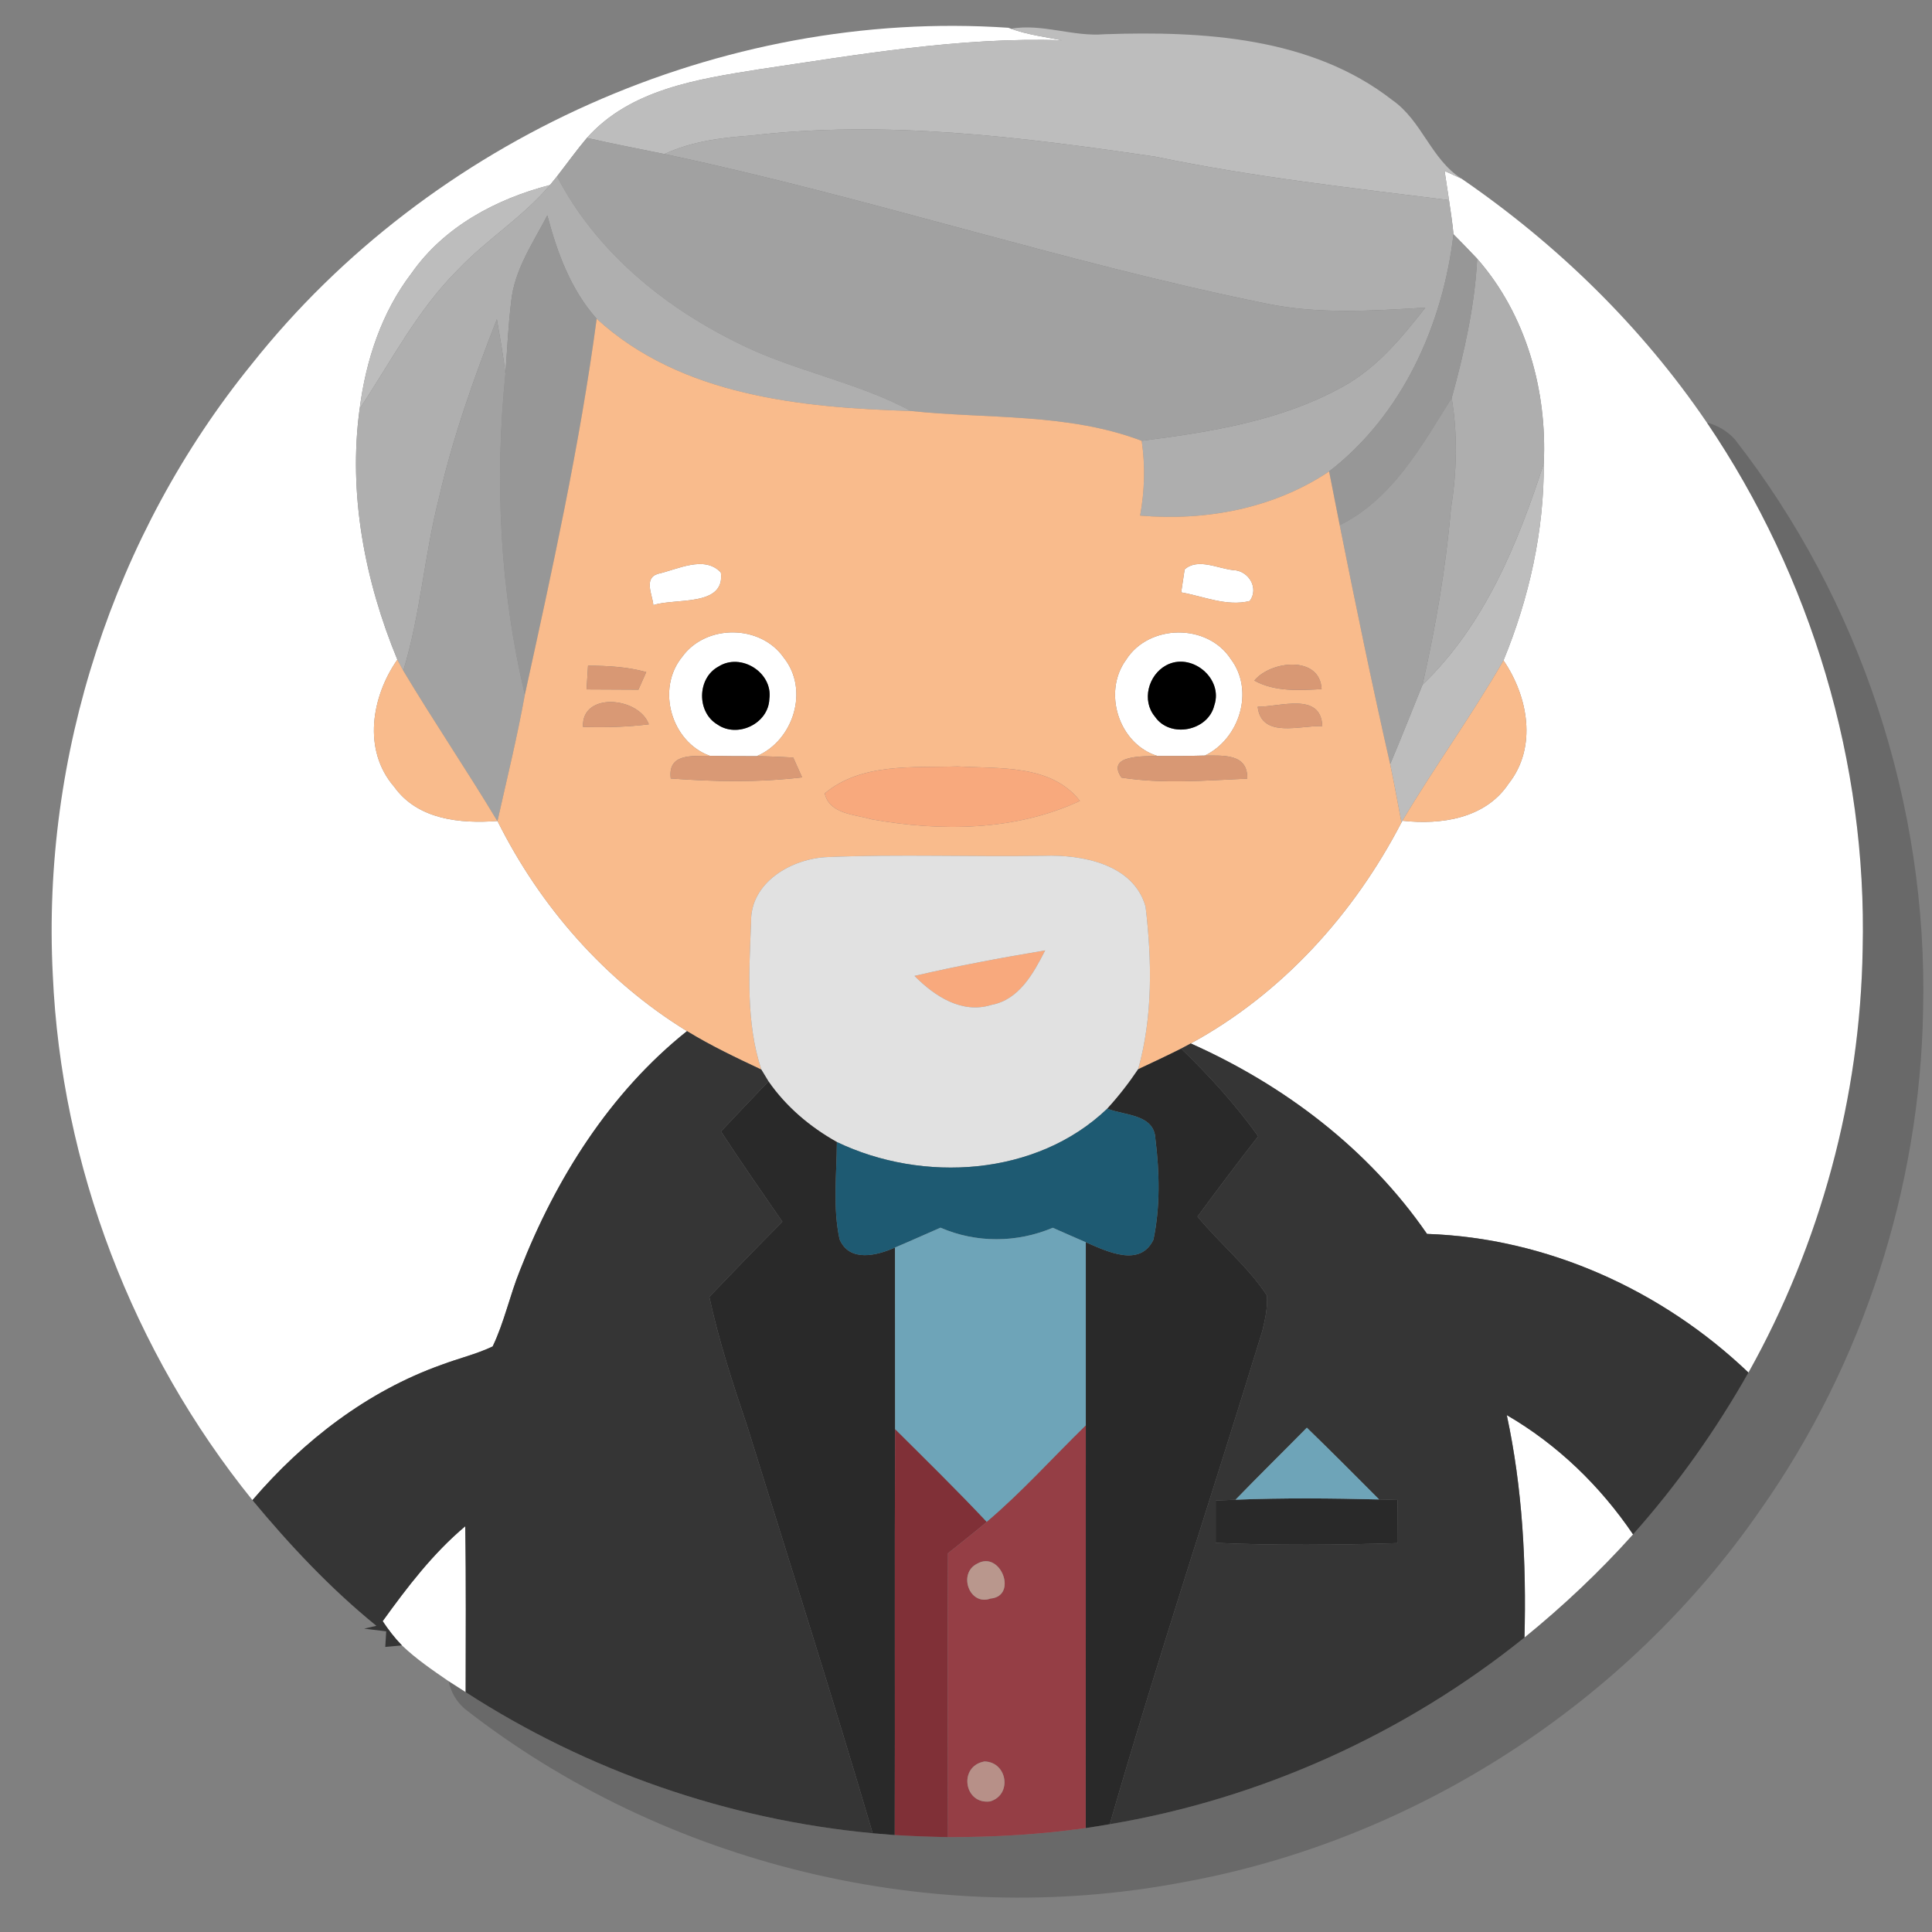 <svg width="224pt" height="224pt" viewBox="0 0 224 224" xmlns="http://www.w3.org/2000/svg"><rect x="0" y="0" width="224" height="224" fill="#808080" stroke="none"/><g fill="#fff"><path d="M29.21 42.19c20.71-26.09 54.43-41.23 87.7-38.97l.3.11c1.91.69 3.93.95 5.91 1.34-11.8-.39-23.5 1.65-35.13 3.37-7.07 1.13-14.91 2.3-19.94 7.95-1.22 1.44-2.31 2.97-3.47 4.46l-.81 1c-6.25 1.62-12.28 4.83-16.05 10.22-3.47 4.53-5.3 10.1-6.02 15.72-1.35 9.85.6 19.96 4.37 29.09-3 4.3-4.05 10.49-.37 14.74 2.73 3.82 7.66 4.29 11.96 3.97h.02c4.94 9.92 12.5 18.54 21.97 24.36-8.96 7.15-15.24 17.16-19.37 27.75-1.17 2.89-1.81 5.99-3.16 8.81-1.89.9-3.95 1.38-5.91 2.12-8.61 3.06-16.04 8.81-21.94 15.7-13.89-17.19-22.17-38.82-23.15-60.91-1.3-25.39 7.06-51.1 23.09-70.83zM167.49 19.82c.49.22 1.48.67 1.97.9 11.09 7.61 20.87 17.15 28.44 28.28 12.1 17.86 18.58 39.47 18.06 61.05-.28 17.12-4.88 34.14-13.24 49.09-10.01-9.56-23.36-15.61-37.27-16.08-6.77-9.83-16.55-17.25-27.39-22.08 10.57-5.76 18.92-15 24.43-25.63l.11-.19c4.48.5 9.62-.25 12.31-4.3 3.35-4.23 2.26-10.11-.59-14.29 2.97-7.23 4.71-15 4.67-22.84.4-8.47-2.06-17.29-7.72-23.73-.91-.96-1.82-1.91-2.75-2.84-.12-1.33-.33-2.64-.52-3.96-.13-.85-.39-2.54-.51-3.38zM76.29 66.53c2.27-.51 5.39-2.19 7.29-.15.52 4.02-5.32 2.93-7.83 3.78-.09-1.18-1.17-3.12.54-3.63zM137.35 66.02c1.53-1.37 3.87-.09 5.66.08 1.75.06 2.99 2.08 1.89 3.58-2.67.67-5.34-.54-7.95-1l.4-2.66zM79.1 76.15c2.75-3.81 9.08-3.77 11.77.1 2.98 3.72 1.14 9.6-3.13 11.42-1.82.01-3.63-.01-5.44-.04-4.49-1.62-6.24-7.78-3.2-11.48m4.19 1.14c-2.46 1.33-2.53 5.26-.13 6.7 2.33 1.63 5.93-.08 6.04-2.94.44-3.07-3.31-5.43-5.91-3.76zM130.56 76.5c2.64-4.17 9.44-4.25 12.14-.09 2.77 3.67 1.02 9.24-3 11.19-1.83.05-3.66.06-5.49.05-4.5-1.37-6.4-7.38-3.65-11.15m4.61.66c-2.04 1.13-2.82 4.07-1.27 5.92 1.74 2.56 6.17 1.69 6.89-1.3 1.07-3.16-2.7-6.24-5.62-4.62zM174.7 164.07c5.88 3.42 10.83 8.21 14.64 13.83-3.87 4.32-8.09 8.3-12.59 11.96.23-8.64-.23-17.32-2.05-25.79zM44.37 187.96c2.85-3.95 5.82-7.85 9.57-11 .11 6.41.05 12.82.05 19.23-.5-.32-1.48-.96-1.98-1.27-1.87-1.29-3.76-2.57-5.41-4.15-.84-.86-1.57-1.81-2.23-2.81z"/></g><g fill="#bdbdbd"><path d="M117.21 3.33c3.63-.63 7.19.95 10.84.64 11.41-.39 24.01.32 33.37 7.63 3.45 2.39 4.5 6.89 8.06 9.13l-.02-.01c-.49-.23-1.48-.68-1.97-.9.12.84.38 2.53.51 3.38-11.38-1.42-22.78-2.69-34.02-5.03-15.5-2.28-31.29-4.29-46.95-2.45-3.41.24-6.86.68-9.99 2.14-3-.61-6-1.19-8.99-1.87 5.03-5.65 12.87-6.82 19.94-7.95 11.63-1.72 23.33-3.76 35.13-3.37-1.98-.39-4-.65-5.91-1.34zM47.72 31.67c3.77-5.39 9.8-8.6 16.05-10.22-3.11 3.69-7.28 6.26-10.6 9.74-4.74 4.69-7.81 10.69-11.47 16.2.72-5.62 2.55-11.19 6.02-15.72zM164.93 79.39c7.19-6.91 11.05-16.35 14.06-25.66.04 7.84-1.7 15.61-4.67 22.84-3.66 6.35-7.97 12.29-11.72 18.59l-.11.19c-.43-2.26-.84-4.51-1.31-6.75 1.29-3.06 2.51-6.14 3.75-9.21z"/></g><g fill="#aeaeae"><path d="M87.03 15.72c15.66-1.84 31.45.17 46.95 2.45 11.24 2.34 22.64 3.61 34.02 5.03.19 1.32.4 2.63.52 3.96-1.23 10.49-5.92 20.94-14.42 27.5-6.43 4.3-14.28 5.77-21.91 5.12.52-2.86.61-5.78.18-8.67 8.03-1.03 16.25-2.33 23.41-6.33 3.9-2.16 6.77-5.66 9.48-9.11-6.14.36-12.36.79-18.43-.47-23.51-4.77-46.33-12.38-69.79-17.34 3.13-1.46 6.58-1.9 9.99-2.14zM171.27 30c5.66 6.44 8.12 15.26 7.72 23.73-3.01 9.31-6.87 18.75-14.06 25.66 1.52-6.71 2.7-13.5 3.29-20.35.68-4.27.81-8.61.09-12.89 1.46-5.29 2.67-10.65 2.96-16.15z"/></g><path fill="#a1a1a1" d="M64.58 20.45c1.16-1.49 2.25-3.02 3.47-4.46 2.99.68 5.99 1.26 8.99 1.87 23.46 4.96 46.28 12.57 69.79 17.34 6.07 1.26 12.29.83 18.43.47-2.71 3.45-5.58 6.95-9.48 9.11-7.16 4-15.38 5.3-23.41 6.33-8.56-3.25-17.83-2.52-26.77-3.46-6.43-3.46-13.76-4.65-20.24-7.97-8.58-4.24-16.32-10.64-20.78-19.23z"/><path fill="#afafaf" d="M63.77 21.45l.81-1c4.46 8.59 12.2 14.99 20.78 19.23 6.48 3.32 13.81 4.51 20.24 7.97-12.66-.39-26.64-1.73-36.42-10.69-3.01-3.38-4.58-7.68-5.72-11.99-1.66 3.19-3.81 6.29-4.19 9.96-.34 2.8-.47 5.61-.67 8.42-.24-2.13-.63-4.23-.99-6.34-2.67 6.81-5.12 13.72-6.75 20.86-1.67 6.57-2.11 13.39-4.1 19.89l-.69-1.28c-3.77-9.13-5.72-19.24-4.37-29.09 3.66-5.51 6.73-11.51 11.47-16.2 3.32-3.48 7.49-6.05 10.6-9.74z"/><g fill="#979797"><path d="M59.27 34.93c.38-3.67 2.53-6.77 4.19-9.96 1.14 4.31 2.71 8.61 5.72 11.99-1.96 14.67-5.16 29.14-8.33 43.59-2.88-12.16-3.52-24.79-2.25-37.2.2-2.81.33-5.62.67-8.42zM154.1 54.66c8.5-6.56 13.19-17.01 14.42-27.5.93.93 1.84 1.88 2.75 2.84-.29 5.5-1.5 10.86-2.96 16.15-3.47 5.53-6.87 11.73-12.98 14.74l-1.23-6.23z"/></g><g fill="#a2a2a2"><path d="M50.86 57.87c1.63-7.14 4.08-14.05 6.75-20.86.36 2.11.75 4.21.99 6.34-1.27 12.41-.63 25.04 2.25 37.2-.88 4.91-2.08 9.76-3.17 14.64h-.02c-3.53-5.88-7.38-11.55-10.9-17.43 1.99-6.5 2.43-13.32 4.1-19.89zM155.33 60.89c6.11-3.01 9.51-9.21 12.98-14.74.72 4.28.59 8.62-.09 12.89-.59 6.85-1.77 13.64-3.29 20.35-1.24 3.07-2.46 6.15-3.75 9.21-2.1-9.21-4-18.46-5.85-27.71z"/></g><g fill="#f9bb8c"><path d="M69.18 36.96c9.78 8.96 23.76 10.3 36.42 10.69 8.94.94 18.21.21 26.77 3.46.43 2.89.34 5.81-.18 8.67 7.63.65 15.48-.82 21.91-5.12l1.23 6.23c1.85 9.25 3.75 18.5 5.85 27.71.47 2.24.88 4.49 1.31 6.75-5.51 10.63-13.86 19.87-24.43 25.63l-1.12.6c-1.65.83-3.32 1.61-4.98 2.39 1.71-6.1 1.6-12.61.86-18.85-1.39-4.94-7.34-6.05-11.79-5.9-8.36.14-16.73-.2-25.09.15-4.13.16-8.96 2.91-8.86 7.54-.22 5.7-.62 11.6 1.19 17.1-2.93-1.38-5.86-2.77-8.62-4.46-9.47-5.82-17.03-14.44-21.97-24.36 1.09-4.88 2.29-9.73 3.17-14.64 3.17-14.45 6.37-28.92 8.33-43.59m7.11 29.57c-1.71.51-.63 2.45-.54 3.63 2.51-.85 8.35.24 7.83-3.78-1.9-2.04-5.02-.36-7.29.15m61.06-.51l-.4 2.66c2.61.46 5.28 1.67 7.95 1 1.1-1.5-.14-3.52-1.89-3.58-1.79-.17-4.13-1.45-5.66-.08m-58.25 10.13c-3.04 3.7-1.29 9.86 3.2 11.48-2.03.05-4.9-.32-4.53 2.63 5.07.38 10.17.47 15.23-.13-.26-.57-.77-1.72-1.03-2.3-1.41-.08-2.82-.14-4.23-.16 4.27-1.82 6.11-7.7 3.13-11.42-2.69-3.87-9.02-3.91-11.77-.1m51.46.35c-2.75 3.77-.85 9.78 3.65 11.15-1.52.05-6.03-.17-4.18 2.51 4.82.75 9.73.33 14.58.12.08-2.94-2.8-2.67-4.91-2.68 4.02-1.95 5.77-7.52 3-11.19-2.7-4.16-9.5-4.08-12.14.09m-62.38.68l-.17 2.75 6.01.03.91-2.04c-2.2-.61-4.48-.73-6.75-.74m77.25 1.73c2.41 1.32 5.16 1.12 7.8.99-.18-3.93-5.89-3.32-7.8-.99m-77.83 5.37c2.55.08 5.1.01 7.63-.3-1.17-3.22-7.85-3.78-7.63.3m78.22-2.34c.43 3.74 4.98 2.13 7.49 2.25-.15-4-4.93-2.22-7.49-2.25m-50.2 10.05c.57 2.43 3.47 2.41 5.42 3 8.02 1.44 16.66 1.37 24.17-2.13-3.35-4.28-9.34-3.71-14.18-4-5.18.17-11.15-.44-15.41 3.13zM46.07 76.48l.69 1.28c3.52 5.88 7.37 11.55 10.9 17.43-4.3.32-9.23-.15-11.96-3.97-3.68-4.25-2.63-10.44.37-14.74zM174.32 76.57c2.85 4.18 3.94 10.06.59 14.29-2.69 4.05-7.83 4.8-12.31 4.3 3.75-6.3 8.06-12.24 11.72-18.59z"/></g><path opacity=".18" d="M197.9 49c1.28.33 2.36.98 3.23 1.93 14.58 18.66 22.39 42.43 21.84 66.1-.34 20.63-6.96 41.11-18.84 57.99-15.52 22.48-40.18 38.4-67.07 43.23-28.92 5.49-59.99-1.99-83.18-20.13-.97-.85-1.59-1.91-1.87-3.2.5.31 1.48.95 1.98 1.27 14.11 9.14 30.45 14.79 47.19 16.36l2.56.21c2.06.13 4.11.2 6.17.24 5.34.01 10.68-.3 15.97-1.05.93-.14 1.86-.29 2.79-.45 17.53-2.94 34.24-10.5 48.08-21.64 4.5-3.66 8.72-7.64 12.59-11.96 5.12-5.75 9.59-12.06 13.38-18.76 8.36-14.95 12.96-31.97 13.24-49.09.52-21.58-5.96-43.19-18.06-61.05z"/><g fill="#d89874"><path d="M68.18 77.18c2.27.01 4.55.13 6.75.74l-.91 2.04-6.01-.03.17-2.75zM145.43 78.91c1.91-2.33 7.62-2.94 7.8.99-2.64.13-5.39.33-7.8-.99zM130.03 90.16c-1.85-2.68 2.66-2.46 4.18-2.51 1.83.01 3.66 0 5.49-.05 2.11.01 4.99-.26 4.91 2.68-4.85.21-9.76.63-14.58-.12z"/></g><g><path d="M83.29 77.29c2.6-1.67 6.35.69 5.91 3.76-.11 2.86-3.71 4.57-6.04 2.94-2.4-1.44-2.33-5.37.13-6.7zM135.17 77.16c2.92-1.62 6.69 1.46 5.62 4.62-.72 2.99-5.15 3.86-6.89 1.3-1.55-1.85-.77-4.79 1.27-5.92z"/></g><g fill="#d99975"><path d="M67.6 84.28c-.22-4.08 6.46-3.52 7.63-.3-2.53.31-5.08.38-7.63.3zM77.77 90.26c-.37-2.95 2.5-2.58 4.53-2.63 1.81.03 3.62.05 5.44.04 1.41.02 2.82.08 4.23.16.26.58.77 1.73 1.03 2.3-5.06.6-10.16.51-15.23.13z"/></g><path fill="#da9a76" d="M145.82 81.94c2.56.03 7.34-1.75 7.49 2.25-2.51-.12-7.06 1.49-7.49-2.25z"/><g fill="#f8a97d"><path d="M95.62 91.99c4.26-3.57 10.23-2.96 15.41-3.13 4.84.29 10.83-.28 14.18 4-7.51 3.5-16.15 3.57-24.17 2.13-1.95-.59-4.85-.57-5.42-3zM106.03 113.15c5.01-1.17 10.08-2.11 15.15-2.96-1.36 2.65-3.01 5.72-6.23 6.32-3.45 1.08-6.61-1.03-8.92-3.36z"/></g><path fill="#e1e1e1" d="M87.08 106.91c-.1-4.63 4.73-7.38 8.86-7.54 8.36-.35 16.73-.01 25.09-.15 4.45-.15 10.4.96 11.79 5.9.74 6.24.85 12.75-.86 18.85-1.08 1.61-2.27 3.14-3.58 4.57-8.19 7.85-21.39 8.64-31.35 3.87-3.11-1.74-5.89-4.09-7.93-7.03-.2-.34-.62-1.03-.83-1.37-1.81-5.5-1.41-11.4-1.19-17.1m18.95 6.24c2.31 2.33 5.47 4.44 8.92 3.36 3.22-.6 4.87-3.67 6.23-6.32-5.07.85-10.14 1.79-15.15 2.96z"/><g fill="#353535"><path d="M79.65 119.55c2.76 1.69 5.69 3.08 8.62 4.46.21.34.63 1.03.83 1.37-1.84 1.92-3.68 3.86-5.51 5.8 2.31 3.53 4.72 7 7.12 10.47-2.86 2.87-5.67 5.78-8.47 8.71 1.1 5.1 2.73 10.07 4.4 15.01 4.88 15.72 9.89 31.39 14.54 47.18-16.74-1.57-33.08-7.22-47.19-16.36 0-6.41.06-12.82-.05-19.23-3.75 3.15-6.72 7.05-9.57 11 .66 1 1.39 1.95 2.23 2.81l-1.93.18.11-1.81c-.64-.07-1.92-.23-2.56-.31l1.42-.33c-5.31-4.31-10.01-9.32-14.37-14.57 5.9-6.89 13.33-12.64 21.94-15.7 1.96-.74 4.02-1.22 5.91-2.12 1.35-2.82 1.99-5.92 3.16-8.81 4.13-10.59 10.41-20.6 19.37-27.75zM136.94 121.58l1.12-.6c10.84 4.83 20.62 12.25 27.39 22.08 13.91.47 27.26 6.52 37.27 16.08-3.79 6.7-8.26 13.01-13.38 18.76-3.81-5.62-8.76-10.41-14.64-13.83 1.82 8.47 2.28 17.15 2.05 25.79-13.84 11.14-30.55 18.7-48.08 21.64 5.53-19.16 11.84-38.09 17.68-57.16.33-1.35.64-2.74.54-4.14-2.24-3.4-5.46-6.01-8.05-9.15 2.31-3.13 4.64-6.24 7.04-9.31-2.64-3.67-5.68-7.03-8.94-10.16m14.58 43.95c-2.75 2.79-5.55 5.54-8.27 8.35-.58.03-1.72.08-2.3.1v4.9c7.03.32 14.08.25 21.12.03l-.03-5c-.53-.02-1.6-.05-2.14-.06-2.78-2.79-5.55-5.58-8.38-8.32z"/></g><g fill="#292929"><path d="M131.96 123.97c1.66-.78 3.33-1.56 4.98-2.39 3.26 3.13 6.3 6.49 8.94 10.16-2.4 3.07-4.73 6.18-7.04 9.31 2.59 3.14 5.81 5.75 8.05 9.15.1 1.4-.21 2.79-.54 4.14-5.84 19.07-12.15 38-17.68 57.16-.93.16-1.86.31-2.79.45.02-15.56 0-31.12.01-46.68v-21.24c2.39 1.02 6.27 2.98 7.84-.3.8-3.82.71-7.81.23-11.67-.11-2.91-3.59-2.71-5.58-3.52 1.31-1.43 2.5-2.96 3.58-4.57zM83.59 131.18c1.83-1.94 3.67-3.88 5.51-5.8 2.04 2.94 4.82 5.29 7.93 7.03-.02 3.75-.49 7.57.31 11.27 1.14 2.71 4.36 1.89 6.43.96l.01 21.07c-.07 15.68 0 31.37-.04 47.05l-2.56-.21c-4.65-15.79-9.66-31.46-14.54-47.18-1.67-4.94-3.3-9.91-4.4-15.01 2.8-2.93 5.61-5.84 8.47-8.71-2.4-3.47-4.81-6.94-7.12-10.47zM140.95 173.98c.58-.02 1.72-.07 2.3-.1 5.55-.22 11.1-.17 16.65-.03.54.01 1.61.04 2.14.06l.03 5c-7.04.22-14.09.29-21.12-.03v-4.9z"/></g><path fill="#1e5a72" d="M97.03 132.41c9.96 4.77 23.16 3.98 31.35-3.87 1.99.81 5.47.61 5.58 3.52.48 3.86.57 7.85-.23 11.67-1.57 3.28-5.45 1.32-7.84.3-1.28-.55-2.55-1.12-3.83-1.68-4.16 1.76-8.87 1.79-13.02-.01-1.76.76-3.5 1.56-5.27 2.3-2.07.93-5.29 1.75-6.43-.96-.8-3.7-.33-7.52-.31-11.27z"/><g fill="#6ea4b8"><path d="M109.04 142.34c4.15 1.8 8.86 1.77 13.02.01 1.28.56 2.55 1.13 3.83 1.68v21.24c-3.83 3.73-7.4 7.73-11.49 11.19-3.45-3.67-7.05-7.2-10.62-10.75l-.01-21.07c1.77-.74 3.51-1.54 5.27-2.3zM151.52 165.53c2.83 2.74 5.6 5.53 8.38 8.32-5.55-.14-11.1-.19-16.65.03 2.72-2.81 5.52-5.56 8.27-8.35z"/></g><path fill="#803037" d="M103.78 165.71c3.57 3.55 7.17 7.08 10.62 10.75-1.48 1.24-2.99 2.43-4.49 3.63-.06 10.97 0 21.94 0 32.91-2.06-.04-4.11-.11-6.17-.24.04-15.68-.03-31.37.04-47.05z"/><path fill="#953e45" d="M114.4 176.46c4.09-3.46 7.66-7.46 11.49-11.19-.01 15.56.01 31.12-.01 46.68-5.29.75-10.63 1.06-15.97 1.05 0-10.97-.06-21.94 0-32.91 1.5-1.2 3.01-2.39 4.49-3.63m-1.11 4.84c-2.26 1.12-.89 4.93 1.55 4.04 3.22-.28 1.18-5.63-1.55-4.04m.85 22.93c-3.04.54-2.39 5.01.64 4.63 2.59-.74 2.04-4.57-.64-4.63z"/><path fill="#b9978d" d="M113.29 181.3c2.73-1.59 4.77 3.76 1.55 4.04-2.44.89-3.81-2.92-1.55-4.04z"/><path fill="#b79088" d="M114.14 204.23c2.68.06 3.23 3.89.64 4.63-3.03.38-3.68-4.09-.64-4.63z"/></svg>
